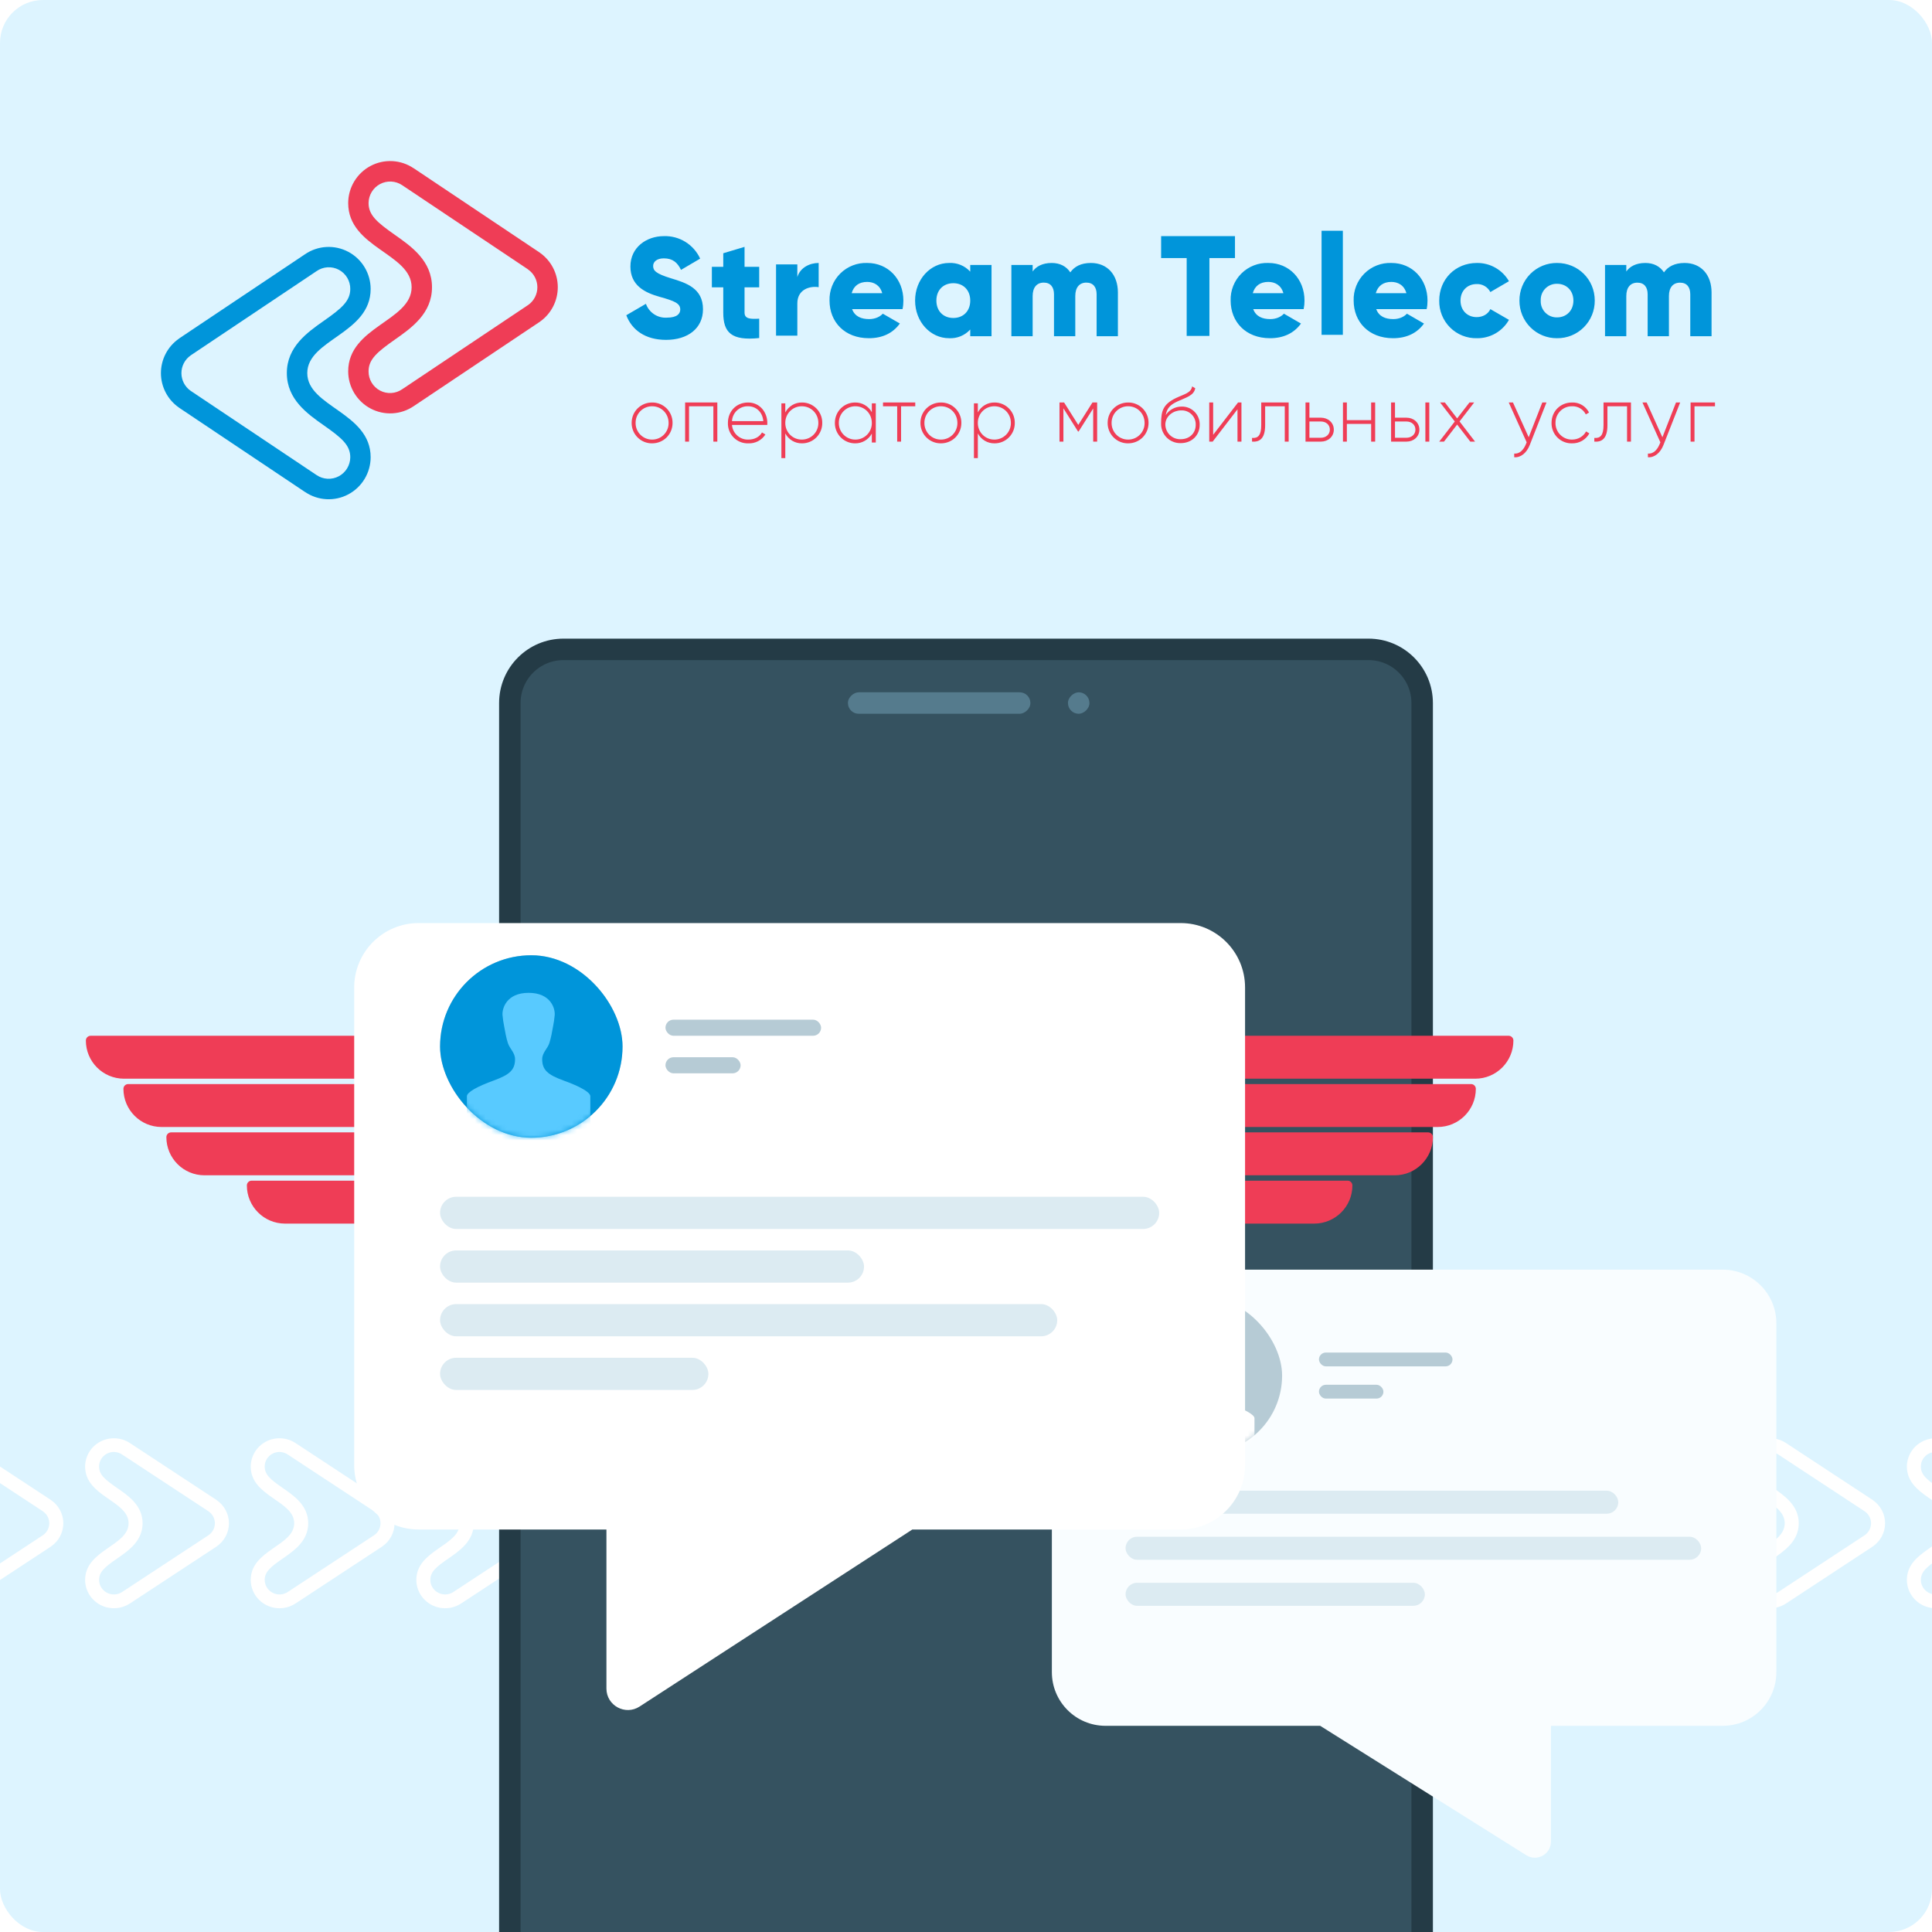 <svg width="360" height="360" viewBox="0 0 360 360" fill="none" xmlns="http://www.w3.org/2000/svg">
<g clip-path="url(#clip0_2126_75175)">
<rect width="360" height="360" rx="8" fill="#DDF4FF"/>
<g clip-path="url(#clip1_2126_75175)">
<path d="M117.698 78.8C117.698 76.65 119.402 75 121.514 75C122.015 74.993 122.511 75.087 122.974 75.275C123.438 75.464 123.859 75.743 124.214 76.097C124.569 76.451 124.849 76.872 125.039 77.336C125.229 77.801 125.325 78.298 125.321 78.8C125.321 80.96 123.627 82.61 121.514 82.61C121.013 82.617 120.515 82.523 120.051 82.334C119.586 82.145 119.163 81.865 118.808 81.51C118.452 81.155 118.171 80.733 117.98 80.267C117.79 79.802 117.694 79.303 117.698 78.8ZM124.584 78.8C124.584 77.07 123.248 75.7 121.514 75.7C121.108 75.697 120.706 75.776 120.331 75.931C119.955 76.086 119.614 76.314 119.328 76.603C119.041 76.891 118.814 77.234 118.661 77.611C118.508 77.989 118.431 78.393 118.435 78.8C118.43 79.208 118.506 79.613 118.658 79.992C118.811 80.37 119.037 80.714 119.324 81.004C119.611 81.293 119.952 81.523 120.328 81.678C120.704 81.834 121.108 81.913 121.514 81.91C121.921 81.913 122.324 81.834 122.699 81.678C123.075 81.522 123.416 81.293 123.702 81.003C123.987 80.714 124.213 80.369 124.364 79.991C124.516 79.613 124.591 79.208 124.584 78.8ZM133.663 82.29H132.925V75.71H128.391V82.29H127.663V75H133.663V82.29ZM142.97 79.18H136.393C136.454 79.947 136.809 80.659 137.384 81.169C137.958 81.678 138.707 81.944 139.473 81.91C140.658 81.91 141.565 81.35 141.984 80.58L142.622 80.96C142.283 81.489 141.812 81.919 141.256 82.209C140.7 82.498 140.078 82.636 139.453 82.61C138.948 82.629 138.444 82.544 137.974 82.36C137.503 82.176 137.076 81.896 136.718 81.539C136.359 81.181 136.079 80.754 135.892 80.282C135.706 79.811 135.619 79.307 135.636 78.8C135.636 76.66 137.18 75 139.403 75C141.605 75 142.98 76.84 142.98 78.83L142.97 79.18ZM142.233 78.47C142.074 76.69 140.818 75.7 139.403 75.7C138.64 75.675 137.898 75.951 137.335 76.469C136.773 76.987 136.434 77.705 136.393 78.47H142.233ZM149.448 82.61C148.808 82.622 148.178 82.456 147.627 82.129C147.076 81.802 146.627 81.328 146.329 80.76V85.36H145.601V75.16H146.329V76.85C146.627 76.282 147.076 75.808 147.627 75.481C148.178 75.154 148.808 74.988 149.448 75C149.945 74.997 150.438 75.094 150.897 75.284C151.357 75.475 151.774 75.755 152.125 76.108C152.475 76.462 152.752 76.882 152.94 77.344C153.127 77.806 153.22 78.301 153.215 78.8C153.222 79.3 153.129 79.796 152.942 80.259C152.756 80.722 152.479 81.144 152.128 81.498C151.778 81.853 151.36 82.134 150.9 82.325C150.44 82.516 149.946 82.613 149.448 82.61ZM149.408 75.7C149.002 75.696 148.599 75.773 148.223 75.928C147.847 76.082 147.505 76.311 147.218 76.6C146.931 76.888 146.705 77.232 146.552 77.61C146.399 77.988 146.324 78.392 146.329 78.8C146.322 79.209 146.397 79.614 146.549 79.993C146.701 80.372 146.928 80.717 147.215 81.007C147.502 81.297 147.844 81.526 148.22 81.681C148.597 81.836 149.001 81.914 149.408 81.91C149.815 81.913 150.218 81.834 150.594 81.678C150.971 81.523 151.312 81.293 151.599 81.004C151.886 80.714 152.112 80.37 152.264 79.992C152.417 79.613 152.493 79.208 152.488 78.8C152.488 77.07 151.132 75.7 149.408 75.7ZM163.191 75.16V82.45H162.453V80.8C162.146 81.357 161.693 81.82 161.144 82.139C160.594 82.458 159.969 82.621 159.334 82.61C158.836 82.611 158.344 82.513 157.884 82.322C157.424 82.131 157.007 81.85 156.657 81.495C156.306 81.141 156.029 80.72 155.842 80.257C155.655 79.795 155.562 79.299 155.567 78.8C155.567 76.65 157.271 75 159.334 75C159.969 74.988 160.595 75.151 161.145 75.469C161.694 75.788 162.147 76.252 162.453 76.81V75.16H163.191ZM159.384 75.7C158.978 75.697 158.575 75.776 158.2 75.931C157.825 76.086 157.484 76.314 157.197 76.603C156.91 76.891 156.684 77.234 156.531 77.611C156.377 77.989 156.3 78.393 156.304 78.8C156.299 79.208 156.375 79.613 156.528 79.992C156.68 80.37 156.907 80.714 157.193 81.004C157.48 81.293 157.822 81.523 158.198 81.678C158.574 81.834 158.977 81.913 159.384 81.91C159.79 81.913 160.193 81.834 160.569 81.678C160.944 81.522 161.285 81.293 161.571 81.003C161.857 80.714 162.082 80.369 162.234 79.991C162.385 79.613 162.46 79.208 162.453 78.8C162.453 77.07 161.118 75.7 159.384 75.7ZM170.545 75.71H167.904V82.29H167.177V75.71H164.536V75H170.545V75.71ZM175.329 75C175.829 74.993 176.325 75.087 176.789 75.275C177.252 75.464 177.674 75.743 178.028 76.097C178.383 76.451 178.664 76.872 178.854 77.336C179.044 77.801 179.14 78.298 179.136 78.8C179.136 80.96 177.442 82.61 175.329 82.61C174.827 82.617 174.33 82.523 173.865 82.334C173.4 82.145 172.978 81.865 172.622 81.51C172.267 81.155 171.985 80.733 171.795 80.267C171.604 79.802 171.508 79.303 171.512 78.8C171.512 76.65 173.216 75 175.329 75ZM175.329 75.7C174.923 75.697 174.52 75.776 174.145 75.931C173.77 76.086 173.429 76.314 173.142 76.603C172.855 76.891 172.629 77.234 172.476 77.611C172.322 77.989 172.246 78.393 172.25 78.8C172.244 79.208 172.32 79.613 172.473 79.992C172.625 80.37 172.852 80.714 173.138 81.004C173.425 81.293 173.767 81.523 174.143 81.678C174.519 81.834 174.922 81.913 175.329 81.91C175.735 81.913 176.138 81.834 176.514 81.678C176.889 81.522 177.23 81.293 177.516 81.003C177.802 80.714 178.027 80.369 178.179 79.991C178.33 79.613 178.405 79.208 178.398 78.8C178.398 77.07 177.063 75.7 175.329 75.7ZM185.324 82.61C184.685 82.622 184.054 82.456 183.503 82.129C182.952 81.802 182.503 81.328 182.205 80.76V85.36H181.478V75.16H182.205V76.85C182.503 76.282 182.952 75.808 183.503 75.481C184.054 75.154 184.685 74.988 185.324 75C185.822 74.997 186.314 75.094 186.774 75.284C187.233 75.475 187.651 75.755 188.001 76.108C188.352 76.462 188.629 76.882 188.816 77.344C189.003 77.806 189.097 78.301 189.091 78.8C189.098 79.3 189.005 79.796 188.819 80.259C188.632 80.722 188.355 81.144 188.005 81.498C187.654 81.853 187.236 82.134 186.776 82.325C186.316 82.516 185.822 82.613 185.324 82.61ZM185.285 75.7C184.878 75.696 184.475 75.773 184.099 75.928C183.723 76.082 183.381 76.311 183.095 76.6C182.808 76.888 182.581 77.232 182.429 77.61C182.276 77.988 182.2 78.392 182.205 78.8C182.198 79.209 182.273 79.614 182.426 79.993C182.578 80.372 182.804 80.717 183.091 81.007C183.378 81.297 183.72 81.526 184.097 81.681C184.473 81.836 184.877 81.914 185.285 81.91C185.691 81.913 186.095 81.834 186.471 81.678C186.847 81.523 187.188 81.293 187.475 81.004C187.762 80.714 187.988 80.37 188.141 79.992C188.293 79.613 188.369 79.208 188.364 78.8C188.364 77.07 187.009 75.7 185.285 75.7ZM204.438 82.29H203.701V76.11L200.98 80.41H200.881L198.15 76.08V82.29H197.423V75H198.28L200.921 79.18L203.562 75H204.438V82.29ZM210.209 75C210.709 74.993 211.205 75.087 211.669 75.275C212.132 75.464 212.554 75.743 212.908 76.097C213.263 76.451 213.543 76.872 213.733 77.336C213.924 77.801 214.019 78.298 214.015 78.8C214.015 80.96 212.321 82.61 210.209 82.61C209.707 82.617 209.21 82.523 208.745 82.334C208.28 82.145 207.857 81.865 207.502 81.51C207.146 81.155 206.865 80.733 206.675 80.267C206.484 79.802 206.388 79.303 206.392 78.8C206.392 76.65 208.096 75 210.209 75ZM210.209 75.7C209.803 75.697 209.4 75.776 209.025 75.931C208.649 76.086 208.308 76.314 208.022 76.603C207.735 76.891 207.509 77.234 207.355 77.611C207.202 77.989 207.125 78.393 207.129 78.8C207.124 79.208 207.2 79.613 207.352 79.992C207.505 80.37 207.731 80.714 208.018 81.004C208.305 81.293 208.646 81.523 209.022 81.678C209.399 81.834 209.802 81.913 210.209 81.91C210.615 81.913 211.018 81.834 211.393 81.678C211.769 81.522 212.11 81.293 212.396 81.003C212.682 80.714 212.907 80.369 213.059 79.991C213.21 79.613 213.285 79.208 213.278 78.8C213.278 77.07 211.943 75.7 210.209 75.7ZM219.078 74.19C220.653 73.43 221.938 73.24 222.137 72L222.715 72.34C222.476 73.73 220.952 74.08 219.467 74.77C218.042 75.41 217.444 76.07 217.214 77.35C217.537 76.859 217.977 76.457 218.494 76.179C219.011 75.901 219.588 75.757 220.174 75.76C220.623 75.747 221.069 75.827 221.485 75.995C221.901 76.162 222.279 76.413 222.595 76.733C222.91 77.052 223.158 77.433 223.321 77.853C223.484 78.272 223.559 78.72 223.543 79.17C223.543 81.12 222.068 82.57 220.015 82.57C219.524 82.584 219.035 82.497 218.58 82.312C218.124 82.128 217.711 81.851 217.368 81.499C217.024 81.146 216.757 80.726 216.583 80.265C216.409 79.804 216.332 79.312 216.357 78.82C216.357 76.55 216.766 75.32 219.078 74.19ZM220.095 76.47C218.679 76.47 217.254 77.44 217.145 78.98C217.132 79.361 217.198 79.74 217.338 80.094C217.478 80.448 217.689 80.769 217.958 81.038C218.228 81.306 218.549 81.516 218.903 81.654C219.257 81.792 219.635 81.855 220.015 81.84C221.659 81.84 222.805 80.71 222.805 79.17C222.819 78.81 222.759 78.451 222.627 78.115C222.496 77.78 222.296 77.476 222.042 77.222C221.787 76.968 221.482 76.77 221.147 76.641C220.812 76.511 220.453 76.453 220.095 76.47ZM231.326 75V82.29H230.588V76.27L225.964 82.29H225.326V75H226.054V81.02L230.688 75H231.326ZM240.125 82.29H239.398V75.71H235.741V79.23C235.741 81.78 234.664 82.39 233.299 82.29V81.6C234.415 81.7 235.013 81.11 235.013 79.23V75H240.125V82.29ZM246.135 82.29H243.265V75H243.992V77.83H246.135C247.43 77.83 248.536 78.72 248.536 80.06C248.536 81.4 247.43 82.29 246.135 82.29ZM246.135 78.54H243.992V81.57H246.135C247.052 81.57 247.799 80.97 247.799 80.06C247.799 79.12 247.052 78.54 246.135 78.54ZM256.24 75V82.29H255.492V78.99H250.968V82.29H250.241V75H250.968V78.29H255.492V75H256.24ZM262.08 82.29H259.21V75H259.937V77.83H262.08C263.375 77.83 264.481 78.72 264.481 80.06C264.481 81.4 263.375 82.29 262.08 82.29ZM262.08 78.54H259.937V81.57H262.08C262.997 81.57 263.744 80.97 263.744 80.06C263.744 79.12 262.997 78.54 262.08 78.54ZM265.598 82.29H266.325V75H265.598V82.29ZM273.969 82.29L271.517 79.11L269.066 82.29H268.179L271.079 78.54L268.348 75H269.235L271.517 77.96L273.809 75H274.686L271.966 78.53L274.856 82.29H273.969ZM288.16 75L285.031 82.96C284.473 84.36 283.396 85.3 282.151 85.2V84.52C283.127 84.6 283.865 83.87 284.313 82.81L284.473 82.42L281.134 75H281.921L284.851 81.48L287.382 75H288.16ZM289.107 78.8C289.107 76.65 290.731 75 292.923 75C293.575 74.973 294.221 75.135 294.783 75.466C295.345 75.798 295.8 76.285 296.092 76.87L295.495 77.22C295.257 76.745 294.888 76.349 294.432 76.08C293.976 75.81 293.452 75.678 292.923 75.7C292.517 75.695 292.113 75.771 291.736 75.925C291.36 76.079 291.018 76.308 290.73 76.597C290.443 76.886 290.217 77.23 290.065 77.608C289.912 77.987 289.837 78.392 289.844 78.8C289.836 79.209 289.91 79.615 290.062 79.995C290.213 80.375 290.439 80.72 290.727 81.01C291.014 81.3 291.357 81.529 291.734 81.684C292.111 81.839 292.516 81.915 292.923 81.91C294.099 81.91 295.056 81.3 295.544 80.39L296.152 80.76C295.835 81.336 295.366 81.813 294.796 82.139C294.227 82.465 293.579 82.628 292.923 82.61C292.42 82.624 291.919 82.535 291.451 82.348C290.984 82.162 290.558 81.882 290.201 81.526C289.844 81.169 289.563 80.744 289.375 80.276C289.187 79.807 289.096 79.305 289.107 78.8ZM303.906 82.29H303.178V75.71H299.521V79.23C299.521 81.78 298.444 82.39 297.079 82.29V81.6C298.195 81.7 298.793 81.11 298.793 79.23V75H303.906V82.29ZM313.074 75L309.945 82.96C309.387 84.36 308.31 85.3 307.065 85.2V84.52C308.041 84.6 308.779 83.87 309.227 82.81L309.387 82.42L306.048 75H306.835L309.765 81.48L312.297 75H313.074ZM319.562 75.71H315.745V82.29H315.017V75H319.562V75.71Z" fill="#EF3D56"/>
<path d="M65.268 53.84C65.268 56.08 63.694 57.43 60.355 59.77C57.276 61.93 53.449 64.62 53.449 69.52C53.449 74.42 57.276 77.11 60.355 79.27C63.694 81.61 65.268 82.96 65.268 85.2V85.21C65.262 85.939 65.059 86.653 64.681 87.276C64.303 87.899 63.764 88.407 63.122 88.748C62.479 89.088 61.757 89.247 61.031 89.209C60.305 89.171 59.603 88.936 59 88.53L58.791 88.39L35.67 72.92L35.521 72.82C34.992 72.451 34.56 71.96 34.261 71.388C33.962 70.815 33.806 70.179 33.804 69.533C33.803 68.886 33.958 68.25 34.255 67.676C34.552 67.103 34.983 66.61 35.511 66.24L35.601 66.17L35.621 66.16L58.811 50.64L58.99 50.52C59.591 50.1 60.296 49.854 61.027 49.809C61.758 49.764 62.487 49.922 63.135 50.264C63.783 50.607 64.325 51.122 64.701 51.752C65.077 52.383 65.273 53.105 65.268 53.84ZM56.828 47.38L33.508 62.98L33.398 63.06L33.309 63.12V63.13C32.28 63.851 31.441 64.81 30.863 65.927C30.284 67.044 29.984 68.284 29.986 69.543C29.989 70.801 30.296 72.04 30.88 73.154C31.463 74.269 32.307 75.224 33.339 75.94V75.95L56.857 91.69V91.68C58.032 92.478 59.402 92.94 60.818 93.017C62.235 93.095 63.646 92.784 64.9 92.118C66.154 91.452 67.205 90.457 67.938 89.238C68.672 88.02 69.061 86.624 69.065 85.2C69.065 76.86 57.256 75.8 57.256 69.52C57.256 63.24 69.065 62.19 69.065 53.84C69.062 52.413 68.67 51.014 67.934 49.794C67.197 48.573 66.143 47.578 64.884 46.913C63.626 46.249 62.211 45.941 60.791 46.024C59.372 46.106 58.001 46.575 56.828 47.38Z" fill="#0095DA"/>
<path d="M74.945 34.51L75.154 34.65L98.284 50.12L98.424 50.23C98.95 50.601 99.379 51.092 99.676 51.664C99.973 52.236 100.129 52.87 100.131 53.515C100.133 54.159 99.981 54.795 99.687 55.368C99.394 55.942 98.967 56.436 98.444 56.81L98.344 56.87L98.324 56.89L75.134 72.4L74.955 72.52C74.354 72.94 73.649 73.186 72.918 73.231C72.187 73.276 71.458 73.118 70.81 72.776C70.162 72.433 69.62 71.918 69.244 71.288C68.868 70.657 68.671 69.935 68.677 69.2C68.677 66.96 70.251 65.61 73.59 63.27C76.669 61.11 80.496 58.42 80.496 53.52C80.496 48.62 76.669 45.93 73.59 43.77C70.251 41.43 68.677 40.08 68.677 37.84V37.83C68.683 37.101 68.886 36.387 69.264 35.764C69.642 35.141 70.181 34.633 70.823 34.292C71.466 33.952 72.188 33.793 72.914 33.831C73.64 33.869 74.341 34.104 74.945 34.51ZM64.88 37.84C64.88 46.19 76.699 47.24 76.699 53.52C76.699 59.8 64.88 60.86 64.88 69.2C64.883 70.627 65.275 72.026 66.011 73.246C66.748 74.467 67.802 75.463 69.061 76.127C70.319 76.791 71.734 77.099 73.154 77.016C74.573 76.934 75.944 76.465 77.118 75.66L100.437 60.06C100.471 60.033 100.508 60.01 100.547 59.99L100.636 59.92C101.659 59.194 102.492 58.232 103.066 57.115C103.641 55.998 103.939 54.759 103.936 53.502C103.933 52.245 103.629 51.008 103.05 49.894C102.47 48.779 101.632 47.821 100.607 47.1V47.09L77.088 31.35V31.36C75.913 30.562 74.543 30.1 73.127 30.023C71.71 29.945 70.299 30.256 69.045 30.922C67.791 31.588 66.74 32.583 66.007 33.802C65.273 35.02 64.883 36.416 64.88 37.84Z" fill="#EF3D56"/>
<path d="M116.701 58.74L120.358 56.61C120.64 57.405 121.171 58.086 121.872 58.551C122.573 59.017 123.406 59.241 124.245 59.19C126.258 59.19 126.756 58.39 126.756 57.67C126.756 56.53 125.7 56.08 122.92 55.31C120.169 54.54 117.468 53.21 117.468 49.66C117.468 46.07 120.488 44 123.687 44C125.103 43.949 126.501 44.32 127.707 45.066C128.913 45.811 129.872 46.898 130.464 48.19L126.896 50.29C126.258 48.96 125.381 48.14 123.687 48.14C122.362 48.14 121.704 48.81 121.704 49.55C121.704 50.4 122.152 50.98 125.042 51.86C127.843 52.71 130.992 53.69 130.992 57.62C130.992 61.21 128.132 63.33 124.115 63.33C120.219 63.33 117.737 61.47 116.701 58.74ZM138.735 53.54V58.24C138.735 59.38 139.712 59.49 141.466 59.38V62.99C136.274 63.53 134.769 61.96 134.769 58.24V53.54H132.646V49.72H134.769V47.19L138.735 46V49.72H141.466V53.54H138.735ZM152.547 49V53.51C150.903 53.25 148.571 53.91 148.571 56.54V62.54H144.605V49.27H148.571V51.63C149.109 49.85 150.883 49 152.547 49ZM164.496 58.45L167.675 60.28C166.38 62.09 164.416 63.02 161.905 63.02C157.371 63.02 154.57 59.97 154.57 56.01C154.541 55.076 154.703 54.147 155.048 53.279C155.392 52.411 155.911 51.623 156.572 50.966C157.233 50.308 158.022 49.794 158.89 49.456C159.758 49.118 160.686 48.962 161.616 49C165.473 49 168.333 52 168.333 56.01C168.337 56.544 168.284 57.077 168.174 57.6H158.776C159.284 58.98 160.5 59.46 161.955 59.46C163.041 59.46 163.968 59.04 164.496 58.45ZM164.387 54.63C163.968 53.09 162.772 52.53 161.586 52.53C160.071 52.53 159.075 53.27 158.696 54.63H164.387ZM184.756 49.37V62.65H180.79V61.4C180.293 61.946 179.681 62.375 178.998 62.655C178.316 62.935 177.58 63.06 176.844 63.02C173.376 63.02 170.515 59.97 170.515 56.01C170.515 52.05 173.376 49 176.844 49C177.58 48.96 178.316 49.085 178.998 49.365C179.681 49.645 180.293 50.074 180.79 50.62V49.37H184.756ZM177.641 52.77C175.807 52.77 174.482 54.02 174.482 56.01C174.482 58 175.807 59.25 177.641 59.25C179.465 59.25 180.79 58 180.79 56.01C180.79 54.02 179.465 52.77 177.641 52.77ZM208.305 54.5V62.65H204.339V54.84C204.339 53.51 203.701 52.66 202.425 52.66C201.11 52.66 200.363 53.59 200.363 55.16V62.65H196.396V54.84C196.396 53.51 195.758 52.66 194.493 52.66C193.167 52.66 192.42 53.59 192.42 55.16V62.65H188.454V49.37H192.42V50.59C193.038 49.69 194.194 49 195.968 49C197.532 49 198.698 49.64 199.436 50.75C200.183 49.69 201.399 49 203.272 49C206.322 49 208.305 51.18 208.305 54.5ZM230.12 48.09H225.356V62.59H221.121V48.09H216.357V44H230.12V48.09ZM239.238 58.45L242.418 60.29C241.122 62.09 239.159 63.02 236.647 63.02C232.123 63.02 229.313 59.97 229.313 56.01C229.283 55.076 229.446 54.147 229.79 53.279C230.135 52.411 230.654 51.623 231.315 50.966C231.976 50.308 232.765 49.794 233.632 49.456C234.5 49.118 235.428 48.962 236.358 49C240.215 49 243.075 52 243.075 56.01C243.079 56.544 243.026 57.077 242.916 57.6H233.518C234.026 58.98 235.242 59.46 236.697 59.46C237.783 59.46 238.71 59.04 239.238 58.45ZM239.139 54.63C238.71 53.09 237.514 52.53 236.328 52.53C234.814 52.53 233.817 53.28 233.438 54.63H239.139ZM246.254 62.39H250.221V43H246.254V62.39ZM262.159 58.45L265.338 60.29C264.043 62.09 262.08 63.02 259.568 63.02C255.044 63.02 252.234 59.97 252.234 56.01C252.204 55.076 252.367 54.147 252.711 53.279C253.056 52.411 253.574 51.623 254.236 50.966C254.897 50.308 255.686 49.794 256.553 49.456C257.421 49.118 258.349 48.962 259.279 49C263.136 49 265.996 52 265.996 56.01C266 56.544 265.947 57.077 265.837 57.6H256.439C256.947 58.98 258.163 59.46 259.618 59.46C260.704 59.46 261.631 59.04 262.159 58.45ZM262.06 54.63C261.631 53.09 260.435 52.53 259.249 52.53C257.745 52.53 256.738 53.28 256.359 54.63H262.06ZM268.179 56.01C268.179 52.05 271.168 49 275.194 49C276.402 48.982 277.593 49.288 278.644 49.886C279.695 50.483 280.568 51.351 281.174 52.4L277.706 54.42C277.466 53.952 277.097 53.562 276.643 53.298C276.189 53.034 275.669 52.906 275.145 52.93C273.421 52.93 272.145 54.18 272.145 56.01C272.145 57.84 273.421 59.09 275.145 59.09C276.301 59.09 277.287 58.53 277.706 57.6L281.174 59.6C280.575 60.656 279.704 61.531 278.651 62.133C277.599 62.734 276.405 63.041 275.194 63.02C274.27 63.042 273.35 62.876 272.491 62.531C271.632 62.187 270.851 61.672 270.196 61.017C269.541 60.362 269.024 59.581 268.677 58.721C268.331 57.86 268.161 56.938 268.179 56.01ZM290.143 49C294.03 49 297.159 52.05 297.159 56.01C297.165 56.935 296.988 57.852 296.638 58.708C296.287 59.563 295.77 60.34 295.117 60.992C294.464 61.645 293.687 62.161 292.833 62.509C291.979 62.857 291.065 63.031 290.143 63.02C289.221 63.031 288.307 62.857 287.453 62.509C286.598 62.161 285.822 61.645 285.169 60.992C284.516 60.34 283.999 59.563 283.648 58.708C283.298 57.852 283.12 56.935 283.127 56.01C283.12 55.085 283.298 54.168 283.648 53.312C283.999 52.457 284.516 51.68 285.169 51.028C285.822 50.375 286.598 49.859 287.453 49.511C288.307 49.163 289.221 48.989 290.143 49ZM290.143 52.88C289.733 52.868 289.326 52.942 288.946 53.096C288.566 53.25 288.222 53.482 287.936 53.776C287.649 54.07 287.427 54.42 287.282 54.804C287.137 55.189 287.073 55.599 287.093 56.01C287.073 56.421 287.137 56.831 287.282 57.216C287.427 57.6 287.649 57.95 287.936 58.244C288.222 58.538 288.566 58.77 288.946 58.924C289.326 59.078 289.733 59.152 290.143 59.14C291.867 59.14 293.182 57.89 293.182 56.01C293.182 54.13 291.867 52.88 290.143 52.88ZM318.924 54.5V62.65H314.957V54.84C314.957 53.51 314.32 52.67 313.054 52.67C311.729 52.67 310.981 53.59 310.981 55.16V62.65H307.015V54.84C307.015 53.51 306.377 52.67 305.111 52.67C303.786 52.67 303.038 53.59 303.038 55.16V62.65H299.072V49.37H303.038V50.59C303.656 49.69 304.812 49 306.586 49C308.151 49 309.317 49.64 310.054 50.75C310.802 49.69 312.018 49 313.901 49C316.941 49 318.924 51.18 318.924 54.5Z" fill="#0095DA"/>
</g>
<path d="M357.924 273.274C357.924 274.783 359.004 275.692 361.293 277.269C363.405 278.724 366.03 280.536 366.03 283.836C366.03 287.137 363.405 288.949 361.293 290.404C359.004 291.98 357.924 292.89 357.924 294.398V294.405C357.929 294.896 358.068 295.377 358.327 295.797C358.586 296.216 358.956 296.559 359.396 296.788C359.837 297.017 360.332 297.125 360.83 297.099C361.328 297.073 361.809 296.915 362.223 296.642L362.366 296.547L378.222 286.126L378.324 286.059C378.687 285.811 378.984 285.48 379.189 285.094C379.393 284.709 379.501 284.28 379.502 283.845C379.502 283.409 379.396 282.98 379.192 282.594C378.989 282.208 378.693 281.876 378.331 281.627L378.27 281.58L378.256 281.573L362.353 271.118L362.23 271.038C361.817 270.755 361.334 270.589 360.833 270.559C360.332 270.528 359.831 270.634 359.387 270.865C358.943 271.096 358.571 271.443 358.313 271.868C358.055 272.292 357.921 272.779 357.924 273.274ZM363.713 268.922L379.705 279.431L379.78 279.485L379.842 279.525V279.532C380.547 280.017 381.122 280.664 381.519 281.416C381.916 282.168 382.122 283.004 382.12 283.852C382.118 284.699 381.908 285.534 381.507 286.284C381.107 287.035 380.529 287.679 379.821 288.161V288.168L363.692 298.77V298.763C362.886 299.301 361.948 299.612 360.976 299.664C360.004 299.716 359.037 299.507 358.177 299.058C357.317 298.61 356.596 297.939 356.093 297.119C355.59 296.298 355.323 295.357 355.32 294.398C355.32 288.78 363.419 288.066 363.419 283.836C363.419 279.606 355.32 278.899 355.32 273.274C355.323 272.313 355.591 271.371 356.096 270.548C356.601 269.726 357.324 269.056 358.187 268.608C359.05 268.161 360.021 267.953 360.994 268.009C361.968 268.064 362.908 268.38 363.713 268.922Z" fill="white"/>
<path d="M327.064 273.274C327.064 274.783 328.144 275.692 330.433 277.269C332.545 278.724 335.17 280.536 335.17 283.836C335.17 287.137 332.545 288.949 330.433 290.404C328.144 291.98 327.064 292.89 327.064 294.398V294.405C327.068 294.896 327.208 295.377 327.467 295.797C327.726 296.216 328.096 296.559 328.536 296.788C328.977 297.017 329.472 297.125 329.97 297.099C330.468 297.073 330.949 296.915 331.363 296.642L331.506 296.547L347.362 286.126L347.464 286.059C347.827 285.811 348.124 285.48 348.328 285.094C348.533 284.709 348.641 284.28 348.641 283.845C348.642 283.409 348.536 282.98 348.332 282.594C348.129 282.208 347.833 281.876 347.471 281.627L347.41 281.58L347.396 281.573L331.493 271.118L331.37 271.038C330.957 270.755 330.474 270.589 329.973 270.559C329.471 270.528 328.971 270.634 328.527 270.865C328.083 271.096 327.711 271.443 327.453 271.868C327.195 272.292 327.061 272.779 327.064 273.274ZM332.853 268.922L348.845 279.431L348.92 279.485L348.982 279.525V279.532C349.687 280.017 350.262 280.664 350.659 281.416C351.056 282.168 351.262 283.004 351.26 283.852C351.258 284.699 351.048 285.534 350.647 286.284C350.247 287.035 349.668 287.679 348.961 288.161V288.168L332.832 298.77V298.763C332.026 299.301 331.087 299.612 330.116 299.664C329.144 299.716 328.177 299.507 327.317 299.058C326.456 298.61 325.736 297.939 325.233 297.119C324.73 296.298 324.463 295.357 324.46 294.398C324.46 288.78 332.559 288.066 332.559 283.836C332.559 279.606 324.46 278.899 324.46 273.274C324.463 272.313 324.731 271.371 325.236 270.548C325.741 269.726 326.464 269.056 327.327 268.608C328.19 268.161 329.161 267.953 330.134 268.009C331.108 268.064 332.048 268.38 332.853 268.922Z" fill="white"/>
<path d="M296.204 273.274C296.204 274.783 297.284 275.692 299.573 277.269C301.685 278.724 304.31 280.536 304.31 283.836C304.31 287.137 301.685 288.949 299.573 290.404C297.284 291.98 296.204 292.89 296.204 294.398V294.405C296.208 294.896 296.348 295.377 296.607 295.797C296.866 296.216 297.236 296.559 297.676 296.788C298.117 297.017 298.612 297.125 299.11 297.099C299.608 297.073 300.089 296.915 300.503 296.642L300.646 296.547L316.502 286.126L316.604 286.059C316.967 285.811 317.264 285.48 317.468 285.094C317.673 284.709 317.781 284.28 317.781 283.845C317.782 283.409 317.676 282.98 317.472 282.594C317.269 282.208 316.973 281.876 316.611 281.627L316.55 281.58L316.536 281.573L300.633 271.118L300.51 271.038C300.097 270.755 299.614 270.589 299.113 270.559C298.611 270.528 298.111 270.634 297.667 270.865C297.223 271.096 296.851 271.443 296.593 271.868C296.335 272.292 296.201 272.779 296.204 273.274ZM301.993 268.922L317.985 279.431L318.06 279.485L318.122 279.525V279.532C318.827 280.017 319.402 280.664 319.799 281.416C320.196 282.168 320.402 283.004 320.4 283.852C320.398 284.699 320.188 285.534 319.787 286.284C319.387 287.035 318.809 287.679 318.101 288.161V288.168L301.972 298.77V298.763C301.166 299.301 300.227 299.612 299.256 299.664C298.284 299.716 297.317 299.507 296.457 299.058C295.596 298.61 294.876 297.939 294.373 297.119C293.87 296.298 293.603 295.357 293.6 294.398C293.6 288.78 301.699 288.066 301.699 283.836C301.699 279.606 293.6 278.899 293.6 273.274C293.603 272.313 293.871 271.371 294.376 270.548C294.881 269.726 295.604 269.056 296.467 268.608C297.33 268.161 298.301 267.953 299.274 268.009C300.248 268.064 301.188 268.38 301.993 268.922Z" fill="white"/>
<path d="M265.344 273.274C265.344 274.783 266.424 275.692 268.713 277.269C270.825 278.724 273.45 280.536 273.45 283.836C273.45 287.137 270.825 288.949 268.713 290.404C266.424 291.98 265.344 292.89 265.344 294.398V294.405C265.348 294.896 265.488 295.377 265.747 295.797C266.006 296.216 266.375 296.559 266.816 296.788C267.257 297.017 267.752 297.125 268.25 297.099C268.748 297.073 269.229 296.915 269.643 296.642L269.786 296.547L285.642 286.126L285.744 286.059C286.107 285.811 286.403 285.48 286.608 285.094C286.813 284.709 286.921 284.28 286.921 283.845C286.922 283.409 286.816 282.98 286.612 282.594C286.409 282.208 286.113 281.876 285.751 281.627L285.69 281.58L285.676 281.573L269.773 271.118L269.65 271.038C269.237 270.755 268.754 270.589 268.253 270.559C267.751 270.528 267.251 270.634 266.807 270.865C266.363 271.096 265.991 271.443 265.733 271.868C265.475 272.292 265.341 272.779 265.344 273.274ZM271.133 268.922L287.125 279.431L287.2 279.485L287.262 279.525V279.532C287.967 280.017 288.542 280.664 288.939 281.416C289.336 282.168 289.542 283.004 289.54 283.852C289.538 284.699 289.328 285.534 288.927 286.284C288.527 287.035 287.948 287.679 287.241 288.161V288.168L271.112 298.77V298.763C270.306 299.301 269.367 299.612 268.396 299.664C267.424 299.716 266.457 299.507 265.597 299.058C264.736 298.61 264.016 297.939 263.513 297.119C263.01 296.298 262.743 295.357 262.74 294.398C262.74 288.78 270.839 288.066 270.839 283.836C270.839 279.606 262.74 278.899 262.74 273.274C262.743 272.313 263.011 271.371 263.516 270.548C264.021 269.726 264.744 269.056 265.607 268.608C266.47 268.161 267.441 267.953 268.414 268.009C269.388 268.064 270.328 268.38 271.133 268.922Z" fill="white"/>
<path d="M234.484 273.274C234.484 274.783 235.564 275.692 237.853 277.269C239.965 278.724 242.589 280.536 242.589 283.836C242.589 287.137 239.965 288.949 237.853 290.404C235.564 291.98 234.484 292.89 234.484 294.398V294.405C234.488 294.896 234.628 295.377 234.887 295.797C235.146 296.216 235.515 296.559 235.956 296.788C236.397 297.017 236.892 297.125 237.39 297.099C237.888 297.073 238.369 296.915 238.783 296.642L238.926 296.547L254.782 286.126L254.884 286.059C255.247 285.811 255.543 285.48 255.748 285.094C255.953 284.709 256.061 284.28 256.061 283.845C256.062 283.409 255.956 282.98 255.752 282.594C255.548 282.208 255.253 281.876 254.891 281.627L254.83 281.58L254.816 281.573L238.913 271.118L238.79 271.038C238.377 270.755 237.894 270.589 237.393 270.559C236.891 270.528 236.391 270.634 235.947 270.865C235.502 271.096 235.131 271.443 234.873 271.868C234.615 272.292 234.481 272.779 234.484 273.274ZM240.273 268.922L256.265 279.431L256.34 279.485L256.401 279.525V279.532C257.107 280.017 257.682 280.664 258.079 281.416C258.476 282.168 258.682 283.004 258.68 283.852C258.678 284.699 258.468 285.534 258.067 286.284C257.667 287.035 257.088 287.679 256.381 288.161V288.168L240.252 298.77V298.763C239.446 299.301 238.507 299.612 237.536 299.664C236.564 299.716 235.597 299.507 234.736 299.058C233.876 298.61 233.156 297.939 232.653 297.119C232.15 296.298 231.883 295.357 231.88 294.398C231.88 288.78 239.979 288.066 239.979 283.836C239.979 279.606 231.88 278.899 231.88 273.274C231.883 272.313 232.151 271.371 232.656 270.548C233.161 269.726 233.884 269.056 234.747 268.608C235.61 268.161 236.581 267.953 237.554 268.009C238.528 268.064 239.468 268.38 240.273 268.922Z" fill="white"/>
<path d="M203.624 273.274C203.624 274.783 204.704 275.692 206.993 277.269C209.105 278.724 211.729 280.536 211.729 283.836C211.729 287.137 209.105 288.949 206.993 290.404C204.704 291.98 203.624 292.89 203.624 294.398V294.405C203.628 294.896 203.768 295.377 204.027 295.797C204.286 296.216 204.655 296.559 205.096 296.788C205.537 297.017 206.032 297.125 206.53 297.099C207.028 297.073 207.509 296.915 207.923 296.642L208.066 296.547L223.922 286.126L224.024 286.059C224.387 285.811 224.683 285.48 224.888 285.094C225.093 284.709 225.201 284.28 225.201 283.845C225.202 283.409 225.096 282.98 224.892 282.594C224.688 282.208 224.393 281.876 224.031 281.627L223.97 281.58L223.956 281.573L208.053 271.118L207.93 271.038C207.517 270.755 207.034 270.589 206.533 270.559C206.031 270.528 205.531 270.634 205.087 270.865C204.642 271.096 204.271 271.443 204.013 271.868C203.755 272.292 203.62 272.779 203.624 273.274ZM209.413 268.922L225.405 279.431L225.48 279.485L225.541 279.525V279.532C226.247 280.017 226.822 280.664 227.219 281.416C227.616 282.168 227.822 283.004 227.82 283.852C227.818 284.699 227.608 285.534 227.207 286.284C226.807 287.035 226.228 287.679 225.521 288.161V288.168L209.392 298.77V298.763C208.586 299.301 207.647 299.612 206.676 299.664C205.704 299.716 204.737 299.507 203.876 299.058C203.016 298.61 202.296 297.939 201.793 297.119C201.29 296.298 201.023 295.357 201.02 294.398C201.02 288.78 209.119 288.066 209.119 283.836C209.119 279.606 201.02 278.899 201.02 273.274C201.023 272.313 201.291 271.371 201.796 270.548C202.301 269.726 203.024 269.056 203.887 268.608C204.75 268.161 205.721 267.953 206.694 268.009C207.668 268.064 208.608 268.38 209.413 268.922Z" fill="white"/>
<path d="M172.764 273.274C172.764 274.783 173.844 275.692 176.133 277.269C178.245 278.724 180.869 280.536 180.869 283.836C180.869 287.137 178.245 288.949 176.133 290.404C173.844 291.98 172.764 292.89 172.764 294.398V294.405C172.768 294.896 172.908 295.377 173.167 295.797C173.426 296.216 173.795 296.559 174.236 296.788C174.677 297.017 175.172 297.125 175.67 297.099C176.168 297.073 176.649 296.915 177.063 296.642L177.206 296.547L193.062 286.126L193.164 286.059C193.527 285.811 193.823 285.48 194.028 285.094C194.233 284.709 194.341 284.28 194.341 283.845C194.342 283.409 194.236 282.98 194.032 282.594C193.828 282.208 193.533 281.876 193.171 281.627L193.11 281.58L193.096 281.573L177.193 271.118L177.07 271.038C176.657 270.755 176.174 270.589 175.673 270.559C175.171 270.528 174.671 270.634 174.227 270.865C173.782 271.096 173.411 271.443 173.153 271.868C172.895 272.292 172.76 272.779 172.764 273.274ZM178.553 268.922L194.545 279.431L194.62 279.485L194.681 279.525V279.532C195.387 280.017 195.962 280.664 196.359 281.416C196.756 282.168 196.962 283.004 196.96 283.852C196.958 284.699 196.748 285.534 196.347 286.284C195.947 287.035 195.368 287.679 194.661 288.161V288.168L178.532 298.77V298.763C177.726 299.301 176.787 299.612 175.816 299.664C174.844 299.716 173.877 299.507 173.016 299.058C172.156 298.61 171.436 297.939 170.933 297.119C170.43 296.298 170.163 295.357 170.16 294.398C170.16 288.78 178.259 288.066 178.259 283.836C178.259 279.606 170.16 278.899 170.16 273.274C170.163 272.313 170.431 271.371 170.936 270.548C171.441 269.726 172.164 269.056 173.027 268.608C173.89 268.161 174.861 267.953 175.834 268.009C176.808 268.064 177.748 268.38 178.553 268.922Z" fill="white"/>
<path d="M141.904 273.274C141.904 274.783 142.984 275.692 145.273 277.269C147.385 278.724 150.009 280.536 150.009 283.836C150.009 287.137 147.385 288.949 145.273 290.404C142.984 291.98 141.904 292.89 141.904 294.398V294.405C141.908 294.896 142.047 295.377 142.307 295.797C142.566 296.216 142.935 296.559 143.376 296.788C143.817 297.017 144.312 297.125 144.81 297.099C145.308 297.073 145.789 296.915 146.203 296.642L146.346 296.547L162.202 286.126L162.304 286.059C162.667 285.811 162.963 285.48 163.168 285.094C163.373 284.709 163.481 284.28 163.481 283.845C163.482 283.409 163.376 282.98 163.172 282.594C162.968 282.208 162.673 281.876 162.311 281.627L162.25 281.58L162.236 281.573L146.333 271.118L146.21 271.038C145.797 270.755 145.314 270.589 144.813 270.559C144.311 270.528 143.811 270.634 143.367 270.865C142.922 271.096 142.551 271.443 142.293 271.868C142.035 272.292 141.9 272.779 141.904 273.274ZM147.693 268.922L163.685 279.431L163.76 279.485L163.821 279.525V279.532C164.527 280.017 165.102 280.664 165.499 281.416C165.895 282.168 166.102 283.004 166.1 283.852C166.098 284.699 165.887 285.534 165.487 286.284C165.087 287.035 164.508 287.679 163.801 288.161V288.168L147.672 298.77V298.763C146.866 299.301 145.927 299.612 144.956 299.664C143.984 299.716 143.017 299.507 142.156 299.058C141.296 298.61 140.576 297.939 140.073 297.119C139.57 296.298 139.303 295.357 139.3 294.398C139.3 288.78 147.399 288.066 147.399 283.836C147.399 279.606 139.3 278.899 139.3 273.274C139.303 272.313 139.571 271.371 140.076 270.548C140.581 269.726 141.304 269.056 142.167 268.608C143.03 268.161 144.001 267.953 144.974 268.009C145.948 268.064 146.888 268.38 147.693 268.922Z" fill="white"/>
<path d="M111.044 273.274C111.044 274.783 112.124 275.692 114.413 277.269C116.525 278.724 119.149 280.536 119.149 283.836C119.149 287.137 116.525 288.949 114.413 290.404C112.124 291.98 111.044 292.89 111.044 294.398V294.405C111.048 294.896 111.187 295.377 111.447 295.797C111.706 296.216 112.075 296.559 112.516 296.788C112.957 297.017 113.452 297.125 113.95 297.099C114.448 297.073 114.929 296.915 115.343 296.642L115.486 296.547L131.342 286.126L131.444 286.059C131.807 285.811 132.103 285.48 132.308 285.094C132.513 284.709 132.621 284.28 132.621 283.845C132.622 283.409 132.516 282.98 132.312 282.594C132.108 282.208 131.813 281.876 131.451 281.627L131.39 281.58L131.376 281.573L115.473 271.118L115.35 271.038C114.937 270.755 114.454 270.589 113.953 270.559C113.451 270.528 112.951 270.634 112.507 270.865C112.062 271.096 111.691 271.443 111.433 271.868C111.175 272.292 111.04 272.779 111.044 273.274ZM116.833 268.922L132.825 279.431L132.9 279.485L132.961 279.525V279.532C133.667 280.017 134.242 280.664 134.639 281.416C135.035 282.168 135.242 283.004 135.24 283.852C135.238 284.699 135.027 285.534 134.627 286.284C134.227 287.035 133.648 287.679 132.941 288.161V288.168L116.812 298.77V298.763C116.006 299.301 115.067 299.612 114.096 299.664C113.124 299.716 112.156 299.507 111.296 299.058C110.436 298.61 109.716 297.939 109.213 297.119C108.71 296.298 108.443 295.357 108.44 294.398C108.44 288.78 116.539 288.066 116.539 283.836C116.539 279.606 108.44 278.899 108.44 273.274C108.443 272.313 108.711 271.371 109.216 270.548C109.721 269.726 110.444 269.056 111.307 268.608C112.17 268.161 113.141 267.953 114.114 268.009C115.088 268.064 116.028 268.38 116.833 268.922Z" fill="white"/>
<path d="M80.184 273.274C80.184 274.783 81.264 275.692 83.553 277.269C85.665 278.724 88.289 280.536 88.289 283.836C88.289 287.137 85.665 288.949 83.553 290.404C81.264 291.98 80.184 292.89 80.184 294.398V294.405C80.188 294.896 80.327 295.377 80.587 295.797C80.846 296.216 81.215 296.559 81.656 296.788C82.097 297.017 82.592 297.125 83.09 297.099C83.588 297.073 84.069 296.915 84.483 296.642L84.626 296.547L100.482 286.126L100.584 286.059C100.947 285.811 101.243 285.48 101.448 285.094C101.653 284.709 101.761 284.28 101.761 283.845C101.762 283.409 101.656 282.98 101.452 282.594C101.248 282.208 100.953 281.876 100.591 281.627L100.529 281.58L100.516 281.573L84.612 271.118L84.49 271.038C84.077 270.755 83.594 270.589 83.093 270.559C82.591 270.528 82.091 270.634 81.647 270.865C81.202 271.096 80.831 271.443 80.573 271.868C80.315 272.292 80.18 272.779 80.184 273.274ZM85.972 268.922L101.965 279.431L102.04 279.485L102.101 279.525V279.532C102.807 280.017 103.382 280.664 103.779 281.416C104.175 282.168 104.382 283.004 104.38 283.852C104.378 284.699 104.167 285.534 103.767 286.284C103.367 287.035 102.788 287.679 102.081 288.161V288.168L85.952 298.77V298.763C85.146 299.301 84.207 299.612 83.236 299.664C82.264 299.716 81.296 299.507 80.436 299.058C79.576 298.61 78.856 297.939 78.353 297.119C77.85 296.298 77.583 295.357 77.58 294.398C77.58 288.78 85.679 288.066 85.679 283.836C85.679 279.606 77.58 278.899 77.58 273.274C77.583 272.313 77.851 271.371 78.356 270.548C78.861 269.726 79.584 269.056 80.447 268.608C81.31 268.161 82.281 267.953 83.254 268.009C84.228 268.064 85.168 268.38 85.972 268.922Z" fill="white"/>
<path d="M49.324 273.274C49.324 274.783 50.404 275.692 52.693 277.269C54.805 278.724 57.429 280.536 57.429 283.836C57.429 287.137 54.805 288.949 52.693 290.404C50.404 291.98 49.324 292.89 49.324 294.398V294.405C49.328 294.896 49.468 295.377 49.727 295.797C49.986 296.216 50.355 296.559 50.796 296.788C51.237 297.017 51.732 297.125 52.23 297.099C52.727 297.073 53.209 296.915 53.623 296.642L53.766 296.547L69.622 286.126L69.724 286.059C70.087 285.811 70.383 285.48 70.588 285.094C70.793 284.709 70.901 284.28 70.901 283.845C70.902 283.409 70.796 282.98 70.592 282.594C70.388 282.208 70.093 281.876 69.731 281.627L69.669 281.58L69.656 281.573L53.752 271.118L53.63 271.038C53.217 270.755 52.734 270.589 52.233 270.559C51.731 270.528 51.231 270.634 50.787 270.865C50.342 271.096 49.971 271.443 49.713 271.868C49.455 272.292 49.32 272.779 49.324 273.274ZM55.113 268.922L71.105 279.431L71.18 279.485L71.241 279.525V279.532C71.947 280.017 72.522 280.664 72.919 281.416C73.315 282.168 73.522 283.004 73.52 283.852C73.518 284.699 73.307 285.534 72.907 286.284C72.507 287.035 71.928 287.679 71.221 288.161V288.168L55.092 298.77V298.763C54.286 299.301 53.347 299.612 52.376 299.664C51.404 299.716 50.437 299.507 49.576 299.058C48.716 298.61 47.996 297.939 47.493 297.119C46.99 296.298 46.723 295.357 46.72 294.398C46.72 288.78 54.819 288.066 54.819 283.836C54.819 279.606 46.72 278.899 46.72 273.274C46.723 272.313 46.991 271.371 47.496 270.548C48.001 269.726 48.724 269.056 49.587 268.608C50.45 268.161 51.421 267.953 52.394 268.009C53.368 268.064 54.307 268.38 55.113 268.922Z" fill="white"/>
<path d="M18.464 273.274C18.464 274.783 19.544 275.692 21.833 277.269C23.945 278.724 26.569 280.536 26.569 283.836C26.569 287.137 23.945 288.949 21.833 290.404C19.544 291.98 18.464 292.89 18.464 294.398V294.405C18.468 294.896 18.607 295.377 18.867 295.797C19.126 296.216 19.495 296.559 19.936 296.788C20.377 297.017 20.872 297.125 21.37 297.099C21.867 297.073 22.349 296.915 22.763 296.642L22.906 296.547L38.762 286.126L38.864 286.059C39.227 285.811 39.523 285.48 39.728 285.094C39.933 284.709 40.041 284.28 40.041 283.845C40.042 283.409 39.936 282.98 39.732 282.594C39.528 282.208 39.233 281.876 38.871 281.627L38.809 281.58L38.796 281.573L22.892 271.118L22.77 271.038C22.357 270.755 21.874 270.589 21.373 270.559C20.871 270.528 20.371 270.634 19.927 270.865C19.482 271.096 19.111 271.443 18.853 271.868C18.595 272.292 18.46 272.779 18.464 273.274ZM24.253 268.922L40.245 279.431L40.32 279.485L40.381 279.525V279.532C41.087 280.017 41.662 280.664 42.059 281.416C42.455 282.168 42.661 283.004 42.66 283.852C42.657 284.699 42.447 285.534 42.047 286.284C41.647 287.035 41.068 287.679 40.361 288.161V288.168L24.232 298.77V298.763C23.426 299.301 22.487 299.612 21.516 299.664C20.544 299.716 19.576 299.507 18.716 299.058C17.856 298.61 17.136 297.939 16.633 297.119C16.13 296.298 15.863 295.357 15.86 294.398C15.86 288.78 23.959 288.066 23.959 283.836C23.959 279.606 15.86 278.899 15.86 273.274C15.863 272.313 16.131 271.371 16.636 270.548C17.141 269.726 17.864 269.056 18.727 268.608C19.59 268.161 20.561 267.953 21.534 268.009C22.508 268.064 23.448 268.38 24.253 268.922Z" fill="white"/>
<path d="M-12.396 273.274C-12.396 274.783 -11.316 275.692 -9.027 277.269C-6.915 278.724 -4.291 280.536 -4.291 283.836C-4.291 287.137 -6.915 288.949 -9.027 290.404C-11.316 291.98 -12.396 292.89 -12.396 294.398V294.405C-12.392 294.896 -12.253 295.377 -11.993 295.797C-11.734 296.216 -11.365 296.559 -10.924 296.788C-10.483 297.017 -9.988 297.125 -9.49 297.099C-8.993 297.073 -8.511 296.915 -8.097 296.642L-7.954 296.547L7.902 286.126L8.004 286.059C8.367 285.811 8.663 285.48 8.868 285.094C9.073 284.709 9.181 284.28 9.181 283.845C9.182 283.409 9.076 282.98 8.872 282.594C8.668 282.208 8.373 281.876 8.011 281.627L7.949 281.58L7.936 281.573L-7.968 271.118L-8.091 271.038C-8.503 270.755 -8.986 270.589 -9.487 270.559C-9.989 270.528 -10.489 270.634 -10.933 270.865C-11.378 271.096 -11.749 271.443 -12.007 271.868C-12.265 272.292 -12.4 272.779 -12.396 273.274ZM-6.608 268.922L9.385 279.431L9.46 279.485L9.521 279.525V279.532C10.226 280.017 10.802 280.664 11.199 281.416C11.595 282.168 11.802 283.004 11.8 283.852C11.797 284.699 11.587 285.534 11.187 286.284C10.787 287.035 10.208 287.679 9.501 288.161V288.168L-6.628 298.77V298.763C-7.434 299.301 -8.373 299.612 -9.344 299.664C-10.316 299.716 -11.284 299.507 -12.144 299.058C-13.004 298.61 -13.724 297.939 -14.227 297.119C-14.73 296.298 -14.997 295.357 -15 294.398C-15 288.78 -6.901 288.066 -6.901 283.836C-6.901 279.606 -15 278.899 -15 273.274C-14.997 272.313 -14.729 271.371 -14.224 270.548C-13.719 269.726 -12.996 269.056 -12.133 268.608C-11.27 268.161 -10.299 267.953 -9.326 268.009C-8.352 268.064 -7.413 268.38 -6.608 268.922Z" fill="white"/>
<path d="M95 131C95 125.477 99.477 121 105 121H255C260.523 121 265 125.477 265 131V364H95V131Z" fill="#355260" stroke="#243B46" stroke-width="4"/>
<rect x="192" y="129" width="4" height="34" rx="2" transform="rotate(90 192 129)" fill="#557B8D"/>
<rect x="203" y="129" width="4" height="4" rx="2" transform="rotate(90 203 129)" fill="#557B8D"/>
<g filter="url(#filter0_d_2126_75175)">
<path fill-rule="evenodd" clip-rule="evenodd" d="M321 228C326.523 228 331 232.477 331 238V303C331 308.523 326.523 313 321 313H289V334.574C289 336.933 286.403 338.369 284.405 337.115L246 313H206C200.477 313 196 308.523 196 303V238C196 232.477 200.477 228 206 228H321Z" fill="#F9FDFF"/>
</g>
<rect x="245.768" y="252.026" width="24.884" height="2.574" rx="1.287" fill="#B6CBD5"/>
<rect x="209.729" y="277.768" width="91.813" height="4.29" rx="2.145" fill="#DCEBF2"/>
<rect x="209.729" y="286.349" width="107.258" height="4.29" rx="2.145" fill="#DCEBF2"/>
<rect x="209.729" y="294.929" width="55.774" height="4.29" rx="2.145" fill="#DCEBF2"/>
<rect x="245.768" y="258.032" width="12.013" height="2.574" rx="1.287" fill="#B6CBD5"/>
<rect x="209.729" y="241.729" width="29.174" height="29.174" rx="14.587" fill="#B6CBD5"/>
<mask id="mask0_2126_75175" style="mask-type:alpha" maskUnits="userSpaceOnUse" x="209" y="241" width="30" height="30">
<rect x="209.729" y="241.729" width="29.174" height="29.174" rx="14.587" fill="#B6CBD5"/>
</mask>
<g mask="url(#mask0_2126_75175)">
<path d="M218.302 261.756C220.89 260.82 221.717 260.029 221.717 258.337C221.717 257.322 220.869 256.664 220.58 255.793C220.291 254.923 220.124 253.893 219.985 253.143C219.846 252.394 219.791 252.104 219.715 251.305C219.623 250.309 220.295 247.736 223.887 247.736C227.478 247.736 228.152 250.309 228.058 251.305C227.982 252.104 227.927 252.394 227.788 253.143C227.649 253.893 227.484 254.923 227.195 255.793C226.906 256.664 226.057 257.322 226.057 258.337C226.057 260.029 226.884 260.82 229.472 261.756C232.069 262.694 233.755 263.619 233.755 264.273V274.336H214.019V264.273C214.019 263.62 215.706 262.695 218.302 261.756Z" fill="white"/>
</g>
<path d="M16 193.889C16 193.398 16.398 193 16.889 193H66C68.209 193 70 194.791 70 197C70 199.209 68.209 201 66 201H23.111C19.184 201 16 197.816 16 193.889Z" fill="#EF3D56"/>
<path d="M23 202.889C23 202.398 23.398 202 23.889 202H73C75.209 202 77 203.791 77 206C77 208.209 75.209 210 73 210H30.111C26.184 210 23 206.816 23 202.889Z" fill="#EF3D56"/>
<path d="M31 211.889C31 211.398 31.398 211 31.889 211H81C83.209 211 85 212.791 85 215C85 217.209 83.209 219 81 219H38.111C34.184 219 31 215.816 31 211.889Z" fill="#EF3D56"/>
<path d="M46 220.889C46 220.398 46.398 220 46.889 220H96C98.209 220 100 221.791 100 224C100 226.209 98.209 228 96 228H53.111C49.184 228 46 224.816 46 220.889Z" fill="#EF3D56"/>
<path d="M282 193.889C282 193.398 281.602 193 281.111 193H232C229.791 193 228 194.791 228 197C228 199.209 229.791 201 232 201H274.889C278.816 201 282 197.816 282 193.889Z" fill="#EF3D56"/>
<path d="M275 202.889C275 202.398 274.602 202 274.111 202H225C222.791 202 221 203.791 221 206C221 208.209 222.791 210 225 210H267.889C271.816 210 275 206.816 275 202.889Z" fill="#EF3D56"/>
<path d="M267 211.889C267 211.398 266.602 211 266.111 211H217C214.791 211 213 212.791 213 215C213 217.209 214.791 219 217 219H259.889C263.816 219 267 215.816 267 211.889Z" fill="#EF3D56"/>
<path d="M252 220.889C252 220.398 251.602 220 251.111 220H202C199.791 220 198 221.791 198 224C198 226.209 199.791 228 202 228H244.889C248.816 228 252 224.816 252 220.889Z" fill="#EF3D56"/>
<g filter="url(#filter1_d_2126_75175)">
<path fill-rule="evenodd" clip-rule="evenodd" d="M78 162C71.373 162 66 167.373 66 174V263C66 269.627 71.373 275 78 275H113V304.635C113 307.807 116.517 309.717 119.178 307.99L170 275H220C226.627 275 232 269.627 232 263V174C232 167.373 226.627 162 220 162H78Z" fill="white"/>
</g>
<rect x="124" y="190" width="29" height="3" rx="1.5" fill="#B6CBD5"/>
<rect x="82" y="223" width="134" height="6" rx="3" fill="#DCEBF2"/>
<rect x="82" y="233" width="79" height="6" rx="3" fill="#DCEBF2"/>
<rect x="82" y="243" width="115" height="6" rx="3" fill="#DCEBF2"/>
<rect x="82" y="253" width="50" height="6" rx="3" fill="#DCEBF2"/>
<rect x="124" y="197" width="14" height="3" rx="1.5" fill="#B6CBD5"/>
<rect x="82" y="178" width="34" height="34" rx="17" fill="#B6CBD5"/>
<rect x="82" y="178" width="34" height="34" rx="17" fill="#0095DA"/>
<mask id="mask1_2126_75175" style="mask-type:alpha" maskUnits="userSpaceOnUse" x="82" y="178" width="34" height="34">
<rect x="82" y="178" width="34" height="34" rx="17" fill="#B6CBD5"/>
</mask>
<g mask="url(#mask1_2126_75175)">
<path d="M91.992 201.339C95.007 200.248 95.971 199.327 95.971 197.355C95.971 196.172 94.983 195.405 94.646 194.391C94.309 193.377 94.115 192.176 93.953 191.302C93.791 190.429 93.726 190.091 93.638 189.16C93.531 187.999 94.314 185 98.5 185C102.685 185 103.471 187.999 103.361 189.16C103.273 190.091 103.208 190.429 103.046 191.302C102.885 192.176 102.692 193.376 102.355 194.391C102.018 195.405 101.029 196.172 101.029 197.355C101.029 199.327 101.993 200.248 105.009 201.339C108.035 202.433 110 203.511 110 204.273V216H87V204.273C87 203.512 88.966 202.434 91.992 201.339Z" fill="#58CAFF"/>
</g>
</g>
<defs>
<filter id="filter0_d_2126_75175" x="178.839" y="219.419" width="169.323" height="143.901" filterUnits="userSpaceOnUse" color-interpolation-filters="sRGB">
<feFlood flood-opacity="0" result="BackgroundImageFix"/>
<feColorMatrix in="SourceAlpha" type="matrix" values="0 0 0 0 0 0 0 0 0 0 0 0 0 0 0 0 0 0 127 0" result="hardAlpha"/>
<feOffset dy="8.581"/>
<feGaussianBlur stdDeviation="8.581"/>
<feComposite in2="hardAlpha" operator="out"/>
<feColorMatrix type="matrix" values="0 0 0 0 0.078 0 0 0 0 0.191 0 0 0 0 0.246 0 0 0 0.3 0"/>
<feBlend mode="normal" in2="BackgroundImageFix" result="effect1_dropShadow_2126_75175"/>
<feBlend mode="normal" in="SourceGraphic" in2="effect1_dropShadow_2126_75175" result="shape"/>
</filter>
<filter id="filter1_d_2126_75175" x="36" y="142" width="226" height="206.641" filterUnits="userSpaceOnUse" color-interpolation-filters="sRGB">
<feFlood flood-opacity="0" result="BackgroundImageFix"/>
<feColorMatrix in="SourceAlpha" type="matrix" values="0 0 0 0 0 0 0 0 0 0 0 0 0 0 0 0 0 0 127 0" result="hardAlpha"/>
<feOffset dy="10"/>
<feGaussianBlur stdDeviation="15"/>
<feComposite in2="hardAlpha" operator="out"/>
<feColorMatrix type="matrix" values="0 0 0 0 0.078 0 0 0 0 0.191 0 0 0 0 0.246 0 0 0 0.3 0"/>
<feBlend mode="normal" in2="BackgroundImageFix" result="effect1_dropShadow_2126_75175"/>
<feBlend mode="normal" in="SourceGraphic" in2="effect1_dropShadow_2126_75175" result="shape"/>
</filter>
<clipPath id="clip0_2126_75175">
<rect width="360" height="360" rx="8" fill="white"/>
</clipPath>
<clipPath id="clip1_2126_75175">
<rect width="290" height="64" fill="white" transform="translate(30 30)"/>
</clipPath>
</defs>
</svg>
